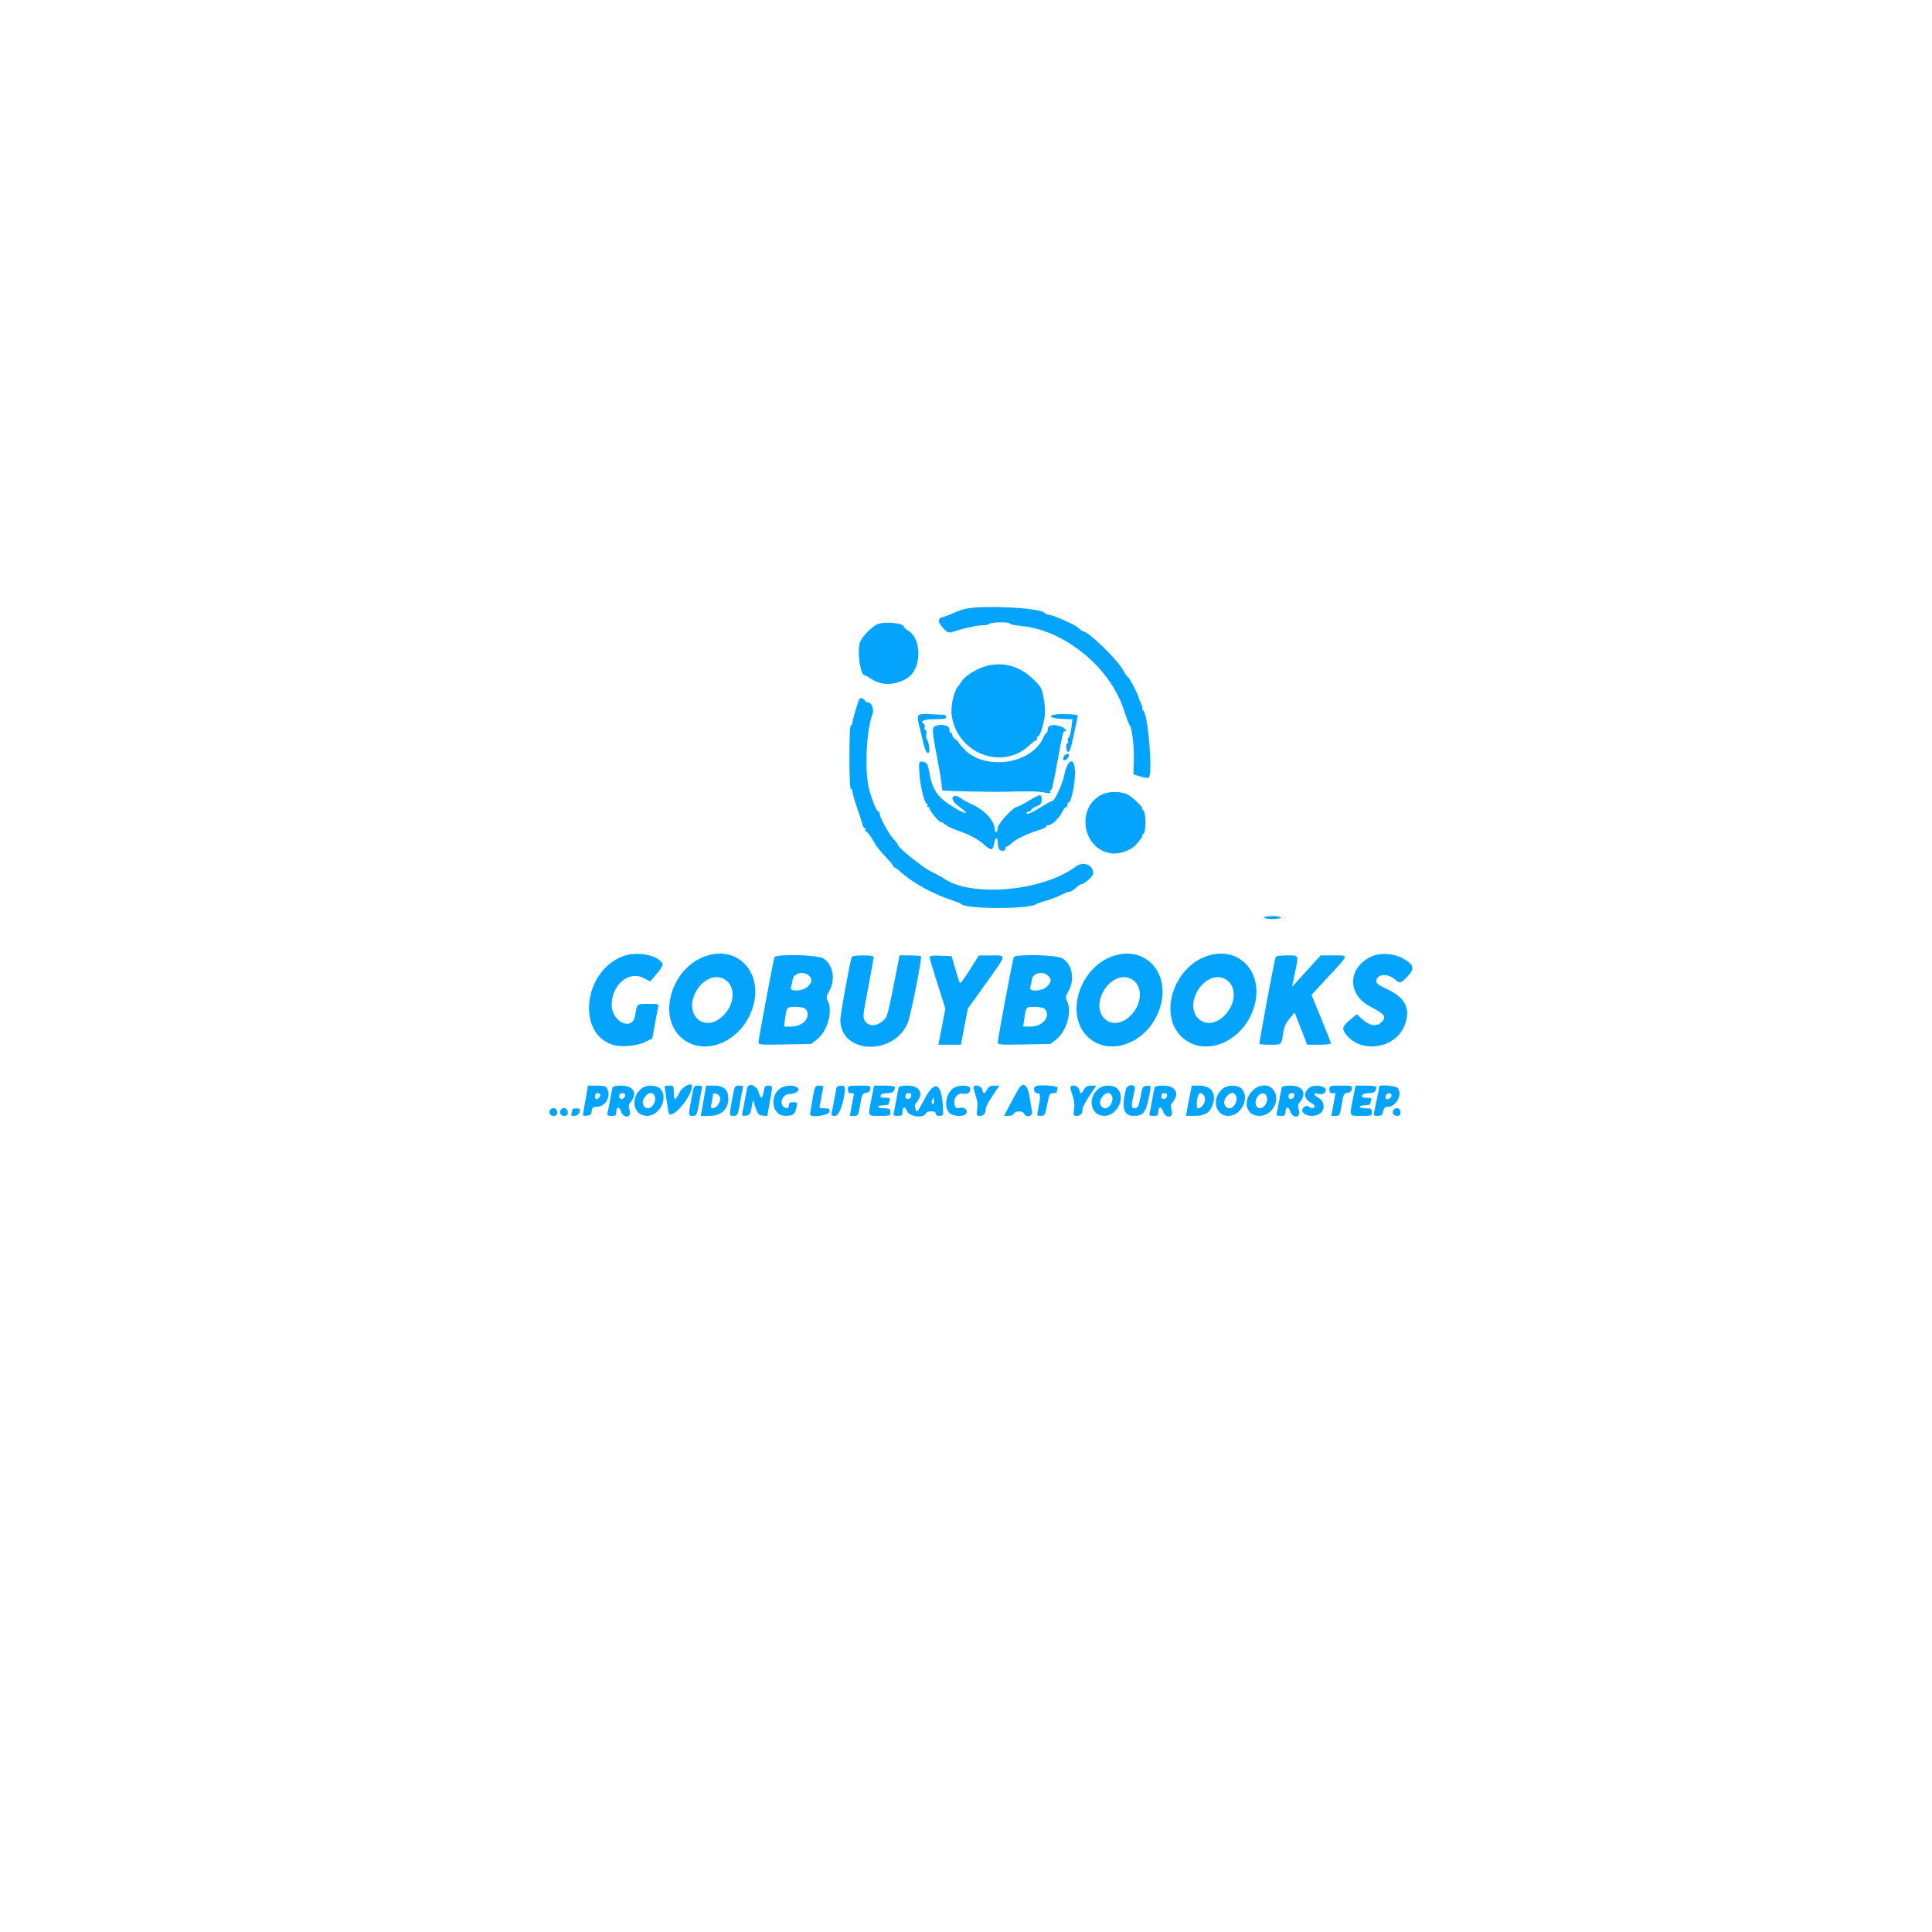 <svg id="svg" version="1.1" xmlns="http://www.w3.org/2000/svg" xmlns:xlink="http://www.w3.org/1999/xlink" width="400" height="400" viewBox="0, 0, 400,400"><g id="svgg"><path id="path0" d="M199.843 126.061 C 199.154 126.222,198.025 126.623,197.335 126.952 C 196.646 127.280,195.694 127.644,195.219 127.759 C 194.082 128.034,194.109 128.822,195.300 130.097 C 196.030 130.878,196.403 131.058,196.946 130.892 C 199.880 129.999,202.236 129.477,203.351 129.472 C 204.074 129.470,204.752 129.326,204.859 129.154 C 205.094 128.773,209.091 128.730,209.091 129.109 C 209.091 129.256,210.098 129.471,211.329 129.585 C 220.370 130.425,229.784 138.088,232.671 146.957 C 233.216 148.631,233.768 150.074,233.898 150.165 C 234.346 150.476,234.838 154.708,234.752 157.512 L 234.665 160.322 236.139 160.780 C 236.950 161.031,237.720 161.130,237.851 160.999 C 238.755 160.090,237.593 147.022,236.607 147.022 C 236.453 147.022,236.405 146.896,236.500 146.741 C 236.596 146.587,236.464 146.058,236.207 145.566 C 235.951 145.073,235.740 144.553,235.739 144.409 C 235.735 143.926,233.738 140.125,233.488 140.125 C 233.353 140.125,232.953 139.560,232.601 138.870 C 231.497 136.707,225.361 130.721,224.247 130.721 C 224.120 130.721,223.655 130.383,223.215 129.970 C 222.444 129.247,217.957 127.273,217.083 127.273 C 216.850 127.273,216.473 127.087,216.245 126.860 C 215.194 125.815,203.367 125.239,199.843 126.061 M181.756 129.199 C 180.574 129.632,178.337 131.945,178.013 133.070 C 177.436 135.075,178.138 139.812,179.012 139.812 C 179.161 139.812,179.791 140.157,180.413 140.579 C 182.518 142.008,185.463 141.918,187.904 140.350 C 190.821 138.476,190.915 132.284,188.052 130.593 C 187.554 130.299,187.147 129.932,187.147 129.778 C 187.147 129.021,183.354 128.614,181.756 129.199 M204.649 137.779 C 202.644 138.194,199.897 139.813,199.121 141.036 C 198.836 141.483,198.530 141.920,198.439 142.006 C 197.536 142.867,196.775 146.161,197.036 148.083 C 198.097 155.906,207.358 159.586,212.993 154.424 C 213.673 153.801,214.343 153.292,214.481 153.292 C 214.620 153.292,214.734 153.080,214.734 152.821 C 214.734 152.563,214.852 152.351,214.997 152.351 C 215.313 152.351,215.906 150.560,216.272 148.500 C 216.567 146.833,215.971 142.898,215.300 142.090 C 212.204 138.360,208.694 136.939,204.649 137.779 M177.919 144.796 C 177.607 145.301,176.497 149.046,176.493 149.608 C 176.491 149.910,176.348 150.157,176.176 150.157 C 175.977 150.157,175.862 152.560,175.862 156.740 C 175.862 160.920,175.977 163.323,176.176 163.323 C 176.348 163.323,176.489 163.582,176.489 163.900 C 176.489 164.217,176.924 165.733,177.456 167.270 C 177.988 168.806,178.498 170.380,178.590 170.768 C 178.681 171.156,178.889 171.473,179.052 171.473 C 179.214 171.473,179.260 171.614,179.154 171.787 C 179.047 171.959,179.095 172.100,179.261 172.100 C 179.536 172.100,180.421 173.329,181.432 175.113 C 181.651 175.500,182.533 176.545,183.392 177.436 C 184.250 178.327,184.953 179.184,184.953 179.340 C 184.953 179.496,185.073 179.624,185.221 179.624 C 185.368 179.624,185.836 179.946,186.260 180.339 C 188.877 182.764,192.988 185.038,197.335 186.464 C 198.197 186.747,198.973 187.069,199.060 187.181 C 199.885 188.248,213.153 188.264,214.541 187.199 C 214.733 187.052,215.596 186.746,216.458 186.519 C 217.320 186.293,218.690 185.777,219.504 185.374 C 220.317 184.970,221.178 184.639,221.417 184.639 C 221.656 184.639,222.233 184.287,222.698 183.856 C 223.163 183.425,223.686 183.072,223.862 183.072 C 224.496 183.072,226.332 181.416,226.332 180.843 C 226.332 179.041,224.327 178.236,222.757 179.407 C 215.851 184.556,200.987 185.859,195.292 181.813 C 194.858 181.504,193.702 180.873,192.725 180.410 C 191.061 179.622,185.893 175.472,185.893 174.923 C 185.893 174.787,185.502 174.255,185.023 173.742 C 184.053 172.704,182.132 169.214,182.132 168.491 C 182.132 168.235,182.012 168.025,181.866 168.025 C 181.535 168.025,180.776 166.264,180.040 163.793 C 178.958 160.158,179.284 151.493,180.639 147.868 C 180.999 146.905,180.474 145.455,179.766 145.455 C 179.558 145.455,179.212 145.243,178.997 144.984 C 178.554 144.451,178.174 144.384,177.919 144.796 M190.799 147.866 C 189.823 148.023,189.803 148.313,190.559 151.254 C 190.737 151.944,191.048 153.248,191.251 154.154 C 191.727 156.282,192.676 156.554,192.345 154.467 C 192.229 153.734,192.024 153.096,191.890 153.049 C 191.756 153.001,191.708 152.543,191.784 152.030 C 191.864 151.486,191.779 151.097,191.581 151.097 C 191.395 151.097,191.329 150.871,191.435 150.595 C 191.541 150.319,191.448 149.982,191.228 149.847 C 190.345 149.301,191.342 148.903,193.592 148.903 C 195.457 148.903,195.925 148.808,195.925 148.433 C 195.925 148.096,195.581 147.962,194.710 147.962 C 194.042 147.962,193.090 147.908,192.594 147.842 C 192.098 147.776,191.291 147.786,190.799 147.866 M219.024 147.874 C 216.724 148.064,217.322 148.727,219.894 148.840 L 222.026 148.933 221.818 150.709 C 221.703 151.685,221.452 152.581,221.260 152.699 C 221.069 152.818,220.998 153.141,221.104 153.417 C 221.210 153.693,221.151 153.918,220.972 153.918 C 220.556 153.918,220.740 155.559,221.173 155.701 C 221.352 155.760,221.679 154.995,221.900 154.001 C 223.004 149.026,223.183 148.157,223.115 148.098 C 222.894 147.907,220.329 147.766,219.024 147.874 M193.451 150.443 C 192.932 150.771,193.018 151.637,194.171 157.680 C 194.615 160.008,194.980 162.300,194.981 162.774 C 194.983 163.248,195.090 163.647,195.219 163.661 C 196.604 163.805,205.536 163.995,207.837 163.929 C 213.171 163.777,214.868 163.808,216.271 164.086 C 217.290 164.287,217.593 164.264,217.428 163.998 C 217.305 163.799,217.340 163.636,217.505 163.636 C 217.803 163.636,217.915 163.152,219.101 156.740 C 220.003 151.867,220.115 151.411,220.415 151.411 C 220.979 151.411,220.662 150.872,219.891 150.521 C 218.389 149.836,216.928 150.043,216.928 150.940 C 216.928 151.371,216.821 151.724,216.691 151.724 C 216.561 151.724,216.257 152.169,216.017 152.712 C 213.577 158.223,203.976 159.637,199.639 155.123 C 198.975 154.432,198.433 153.772,198.433 153.655 C 198.433 153.538,198.150 153.266,197.806 153.051 C 197.461 152.835,197.179 152.449,197.179 152.192 C 197.179 151.935,197.038 151.724,196.865 151.724 C 196.693 151.724,196.552 151.371,196.552 150.940 C 196.552 150.106,194.502 149.777,193.451 150.443 M220.253 156.609 C 219.986 157.304,220.007 157.367,220.499 157.367 C 220.864 157.367,221.317 156.745,221.317 156.244 C 221.317 155.874,220.417 156.182,220.253 156.609 M190.364 160.266 C 190.537 162.885,191.442 166.458,191.933 166.458 C 192.080 166.458,192.113 166.599,192.006 166.771 C 191.900 166.944,191.962 167.085,192.145 167.085 C 192.327 167.085,192.476 167.234,192.476 167.417 C 192.476 167.912,194.407 170.219,194.821 170.219 C 195.018 170.219,195.453 170.466,195.787 170.768 C 196.122 171.070,197.171 171.578,198.119 171.897 C 200.622 172.741,202.521 173.743,203.757 174.871 C 205.183 176.173,205.594 176.123,205.835 174.614 C 206.045 173.301,206.583 173.179,206.583 174.444 C 206.583 174.851,206.669 175.407,206.773 175.680 C 207.015 176.310,208.150 176.331,208.150 175.705 C 208.150 175.447,208.292 175.235,208.464 175.235 C 208.636 175.235,209.045 174.968,209.371 174.641 C 210.181 173.832,212.846 172.525,214.910 171.924 C 215.847 171.652,216.614 171.298,216.614 171.138 C 216.614 170.977,216.815 170.846,217.061 170.846 C 217.767 170.846,219.312 169.390,219.883 168.185 C 220.171 167.580,220.540 167.085,220.704 167.085 C 220.869 167.085,221.003 166.873,221.003 166.614 C 221.003 166.356,221.121 166.144,221.265 166.144 C 221.766 166.144,222.571 162.379,222.571 160.036 C 222.571 156.665,221.095 156.878,220.376 160.352 C 219.954 162.393,218.368 165.831,217.849 165.831 C 217.671 165.831,216.735 166.336,215.771 166.953 C 213.709 168.272,212.539 168.770,212.539 168.331 C 212.539 168.163,212.751 168.025,213.009 168.025 C 213.268 168.025,213.480 167.886,213.480 167.716 C 213.480 167.546,213.973 167.200,214.577 166.948 C 215.491 166.566,215.674 166.330,215.674 165.533 C 215.674 164.299,215.430 164.325,212.934 165.831 C 211.790 166.520,210.682 167.085,210.470 167.085 C 209.768 167.085,206.583 170.570,206.583 171.339 C 206.583 171.737,206.442 172.150,206.270 172.257 C 206.097 172.364,205.956 172.139,205.956 171.755 C 205.956 169.941,203.822 167.626,201.059 166.441 C 200.268 166.102,199.275 165.552,198.850 165.219 C 198.426 164.885,197.877 164.690,197.629 164.785 C 196.784 165.109,197.177 166.022,198.589 167.018 C 200.672 168.486,200.303 168.801,198.041 167.486 C 194.289 165.306,193.090 163.749,192.499 160.291 C 192.121 158.077,191.845 157.680,190.683 157.680 C 190.266 157.680,190.219 158.060,190.364 160.266 M228.370 164.391 C 222.737 166.887,223.915 175.759,229.999 176.671 C 231.774 176.938,234.297 176.033,235.306 174.769 C 235.720 174.249,236.204 173.648,236.381 173.433 C 236.557 173.217,236.590 173.039,236.454 173.036 C 236.318 173.033,236.418 172.897,236.677 172.734 C 237.330 172.321,237.315 168.109,236.659 167.694 C 236.410 167.537,236.318 167.406,236.455 167.403 C 236.955 167.393,234.389 164.917,233.386 164.441 C 232.132 163.846,229.655 163.822,228.370 164.391 M261.755 189.969 C 261.755 190.141,262.531 190.282,263.480 190.282 C 264.428 190.282,265.204 190.141,265.204 189.969 C 265.204 189.796,264.428 189.655,263.480 189.655 C 262.531 189.655,261.755 189.796,261.755 189.969 M129.117 197.925 C 120.869 200.872,119.242 213.806,126.804 216.302 C 128.493 216.859,131.852 216.576,133.591 215.730 L 135.050 215.020 135.572 212.134 C 135.859 210.546,136.170 208.930,136.263 208.542 C 136.426 207.862,136.354 207.837,134.224 207.837 C 131.794 207.837,131.891 207.751,131.503 210.247 C 130.985 213.583,126.646 211.621,126.646 208.050 C 126.646 203.869,130.201 200.893,133.279 202.498 L 134.628 203.200 135.524 202.149 C 137.214 200.166,137.424 199.738,136.970 199.192 C 135.669 197.624,131.735 196.989,129.117 197.925 M145.672 198.110 C 139.318 200.593,136.384 209.468,140.376 214.131 C 144.368 218.795,152.149 216.729,155.226 210.188 C 158.908 202.360,153.215 195.163,145.672 198.110 M229.998 198.110 C 223.644 200.593,220.710 209.468,224.702 214.131 C 228.694 218.795,236.475 216.729,239.552 210.188 C 243.234 202.360,237.541 195.163,229.998 198.110 M249.433 198.110 C 243.080 200.593,240.146 209.468,244.137 214.131 C 248.130 218.795,255.911 216.729,258.988 210.188 C 262.670 202.360,256.977 195.163,249.433 198.110 M283.856 198.070 C 278.976 200.395,278.897 205.916,283.707 208.407 C 286.769 209.992,287.177 210.593,285.947 211.707 C 284.974 212.587,283.534 212.358,282.145 211.103 L 280.902 209.980 279.479 211.169 C 277.848 212.533,277.744 213.060,278.847 214.372 C 281.952 218.061,288.581 217.118,290.628 212.696 C 292.247 209.199,291.123 206.589,287.235 204.817 C 285.615 204.079,284.953 203.612,284.953 203.205 C 284.953 201.712,287.146 201.392,288.658 202.665 C 289.865 203.680,289.940 203.668,291.342 202.232 C 292.917 200.620,292.799 199.849,290.790 198.609 C 288.805 197.384,285.787 197.150,283.856 198.070 M160.346 198.197 C 160.088 198.942,157.053 215.081,157.053 215.710 C 157.053 216.322,157.218 216.338,162.486 216.243 L 167.919 216.144 169.103 215.240 C 171.309 213.556,172.489 209.390,171.378 207.210 C 171.030 206.528,171.071 206.263,171.692 205.172 C 173.056 202.777,172.479 199.663,170.439 198.420 C 169.204 197.667,160.596 197.477,160.346 198.197 M176.325 198.197 C 175.937 199.248,173.986 210.034,173.984 211.140 C 173.969 218.233,185.046 218.710,187.957 211.742 C 188.517 210.401,190.907 198.425,190.691 198.041 C 190.618 197.911,189.589 197.806,188.405 197.806 L 186.251 197.806 185.925 199.451 C 183.607 211.149,183.792 210.450,182.771 211.364 C 181.470 212.529,179.851 212.551,179.106 211.414 C 178.597 210.637,178.624 210.344,179.727 204.596 C 180.360 201.292,180.879 198.413,180.878 198.197 C 180.878 197.921,180.228 197.806,178.674 197.806 C 177.196 197.806,176.422 197.935,176.325 198.197 M192.476 198.184 C 192.476 198.407,193.207 200.888,194.102 203.697 L 195.728 208.804 195.175 211.691 C 194.871 213.278,194.545 214.965,194.451 215.439 L 194.279 216.301 196.607 216.301 L 198.936 216.301 199.655 212.570 L 200.374 208.838 204.105 203.628 C 208.550 197.421,208.474 197.805,205.251 197.808 L 202.665 197.810 200.795 200.771 C 199.767 202.400,198.851 203.660,198.758 203.571 C 198.665 203.482,198.237 202.183,197.806 200.686 L 197.022 197.962 194.749 197.870 C 193.052 197.801,192.476 197.881,192.476 198.184 M209.876 198.197 C 209.617 198.942,206.583 215.081,206.583 215.710 C 206.583 216.322,206.747 216.338,212.016 216.243 L 217.449 216.144 218.633 215.240 C 220.839 213.556,222.019 209.390,220.908 207.210 C 220.560 206.528,220.601 206.263,221.222 205.172 C 222.586 202.777,222.009 199.663,219.969 198.420 C 218.734 197.667,210.126 197.477,209.876 198.197 M264.102 198.197 C 263.762 199.138,260.626 216.007,260.765 216.147 C 260.850 216.231,261.874 216.301,263.041 216.301 C 265.399 216.301,265.315 216.383,265.694 213.699 C 265.842 212.652,266.230 211.808,266.968 210.923 L 268.030 209.653 268.454 210.704 C 268.687 211.282,269.273 212.778,269.755 214.028 L 270.632 216.301 273.090 216.301 C 274.442 216.301,275.549 216.177,275.549 216.025 C 275.549 215.874,274.643 213.552,273.537 210.866 L 271.526 205.983 275.103 202.130 C 279.375 197.528,279.313 197.806,276.059 197.806 L 273.434 197.806 272.081 199.295 C 271.338 200.114,270.001 201.579,269.112 202.552 L 267.495 204.320 268.061 201.612 C 268.908 197.560,269.012 197.806,266.448 197.806 C 264.969 197.806,264.197 197.935,264.102 198.197 M167.532 202.060 C 168.224 202.751,168.147 203.355,167.256 204.246 C 166.272 205.229,163.480 205.406,163.755 204.467 C 163.844 204.165,164.010 203.389,164.125 202.743 C 164.361 201.410,166.461 200.989,167.532 202.060 M217.062 202.060 C 217.753 202.751,217.677 203.355,216.785 204.246 C 215.802 205.229,213.009 205.406,213.285 204.467 C 213.374 204.165,213.540 203.389,213.655 202.743 C 213.891 201.410,215.991 200.989,217.062 202.060 M149.854 202.670 C 152.455 204.015,152.235 208.103,149.429 210.567 C 145.926 213.642,141.907 210.429,143.747 206.024 C 144.979 203.075,147.722 201.568,149.854 202.670 M234.180 202.670 C 236.781 204.015,236.561 208.103,233.755 210.567 C 230.253 213.642,226.233 210.429,228.073 206.024 C 229.305 203.075,232.048 201.568,234.180 202.670 M253.615 202.670 C 256.217 204.015,255.997 208.103,253.191 210.567 C 249.688 213.642,245.669 210.429,247.509 206.024 C 248.741 203.075,251.484 201.568,253.615 202.670 M166.708 208.840 C 168.160 210.292,166.437 212.539,163.872 212.539 L 162.311 212.539 162.521 211.050 C 162.889 208.449,162.876 208.464,164.692 208.464 C 165.594 208.464,166.502 208.633,166.708 208.840 M216.238 208.840 C 217.690 210.292,215.967 212.539,213.402 212.539 L 211.841 212.539 212.051 211.050 C 212.418 208.449,212.406 208.464,214.222 208.464 C 215.124 208.464,216.031 208.633,216.238 208.840 M121.371 226.881 C 121.179 228.045,120.927 229.467,120.811 230.041 C 120.609 231.046,120.635 231.081,121.508 230.981 C 122.232 230.899,122.434 230.705,122.513 230.016 C 122.596 229.290,122.760 229.154,123.546 229.154 C 125.366 229.154,126.577 227.021,125.694 225.371 C 125.431 224.878,125.028 224.765,123.546 224.765 L 121.722 224.765 121.371 226.881 M126.821 225.157 C 126.755 225.372,126.538 226.466,126.338 227.586 C 126.137 228.707,125.898 229.941,125.806 230.329 C 125.659 230.945,125.760 231.034,126.612 231.034 C 127.436 231.034,127.586 230.916,127.586 230.269 C 127.586 229.106,128.187 228.984,128.565 230.071 C 129.118 231.655,130.800 231.503,130.360 229.909 C 130.118 229.032,130.150 228.668,130.505 228.263 C 132.093 226.450,131.208 224.765,128.666 224.765 C 127.557 224.765,126.897 224.905,126.821 225.157 M132.983 225.254 C 130.350 227.098,131.033 231.034,133.986 231.034 C 136.623 231.034,138.462 227.177,136.677 225.392 C 135.911 224.625,133.983 224.554,132.983 225.254 M137.618 224.940 C 137.618 225.258,138.265 229.610,138.419 230.329 C 138.819 232.194,143.260 227.192,143.260 224.877 C 143.260 223.967,141.271 224.970,140.686 226.176 C 140.309 226.951,139.888 227.586,139.749 227.586 C 139.611 227.586,139.498 226.951,139.498 226.176 C 139.498 224.817,139.464 224.765,138.558 224.765 C 138.041 224.765,137.618 224.844,137.618 224.940 M143.135 227.508 C 142.491 231.020,142.492 231.034,143.396 231.034 C 144.248 231.034,144.323 230.869,144.828 227.900 C 145.018 226.779,145.246 225.615,145.335 225.313 C 145.463 224.878,145.305 224.765,144.568 224.765 C 143.647 224.765,143.634 224.790,143.135 227.508 M145.823 226.881 C 145.630 228.045,145.380 229.455,145.268 230.016 L 145.063 231.034 146.857 231.034 C 149.283 231.034,150.784 229.690,150.784 227.515 C 150.784 225.579,149.887 224.765,147.753 224.765 L 146.173 224.765 145.823 226.881 M151.599 227.508 C 150.955 231.020,150.956 231.034,151.860 231.034 C 152.712 231.034,152.787 230.869,153.292 227.900 C 153.482 226.779,153.710 225.615,153.799 225.313 C 153.927 224.878,153.769 224.765,153.032 224.765 C 152.111 224.765,152.098 224.790,151.599 227.508 M154.720 225.157 C 154.655 225.372,154.437 226.466,154.237 227.586 C 154.037 228.707,153.795 229.952,153.699 230.354 C 153.544 231.004,153.623 231.073,154.425 230.981 C 155.237 230.888,155.355 230.723,155.613 229.310 L 155.899 227.743 156.423 229.310 C 156.883 230.687,157.062 230.889,157.898 230.973 L 158.848 231.068 159.362 228.263 C 160.014 224.698,160.019 224.765,159.095 224.765 C 158.427 224.765,158.286 224.946,158.114 226.019 C 158.004 226.708,157.796 227.273,157.653 227.273 C 157.509 227.273,157.223 226.708,157.016 226.019 C 156.632 224.737,155.031 224.135,154.720 225.157 M161.790 225.202 C 159.157 226.662,159.779 231.041,162.618 231.030 C 164.169 231.023,164.571 230.726,164.880 229.356 C 165.131 228.245,165.112 228.213,164.230 228.213 C 163.521 228.213,163.323 228.355,163.323 228.863 C 163.323 229.298,163.153 229.480,162.808 229.412 C 161.112 229.078,161.747 226.489,163.524 226.489 C 164.049 226.489,164.714 226.294,165.002 226.056 C 166.267 225.007,163.479 224.266,161.790 225.202 M168.222 227.553 C 167.941 229.086,167.712 230.503,167.712 230.703 C 167.712 231.484,171.617 230.969,171.730 230.172 C 171.818 229.552,171.693 229.467,170.690 229.467 C 169.752 229.467,169.579 229.370,169.711 228.918 C 169.800 228.617,169.963 227.806,170.073 227.116 C 170.184 226.426,170.342 225.615,170.425 225.313 C 170.543 224.881,170.380 224.765,169.653 224.765 C 168.741 224.765,168.727 224.792,168.222 227.553 M173.216 225.157 C 173.150 225.372,172.933 226.466,172.733 227.586 C 172.532 228.707,172.293 229.941,172.201 230.329 C 172.055 230.938,172.158 231.034,172.946 231.034 C 173.805 231.034,174.922 227.696,174.922 225.130 C 174.922 224.637,173.366 224.662,173.216 225.157 M175.549 225.549 C 175.549 226.123,175.716 226.332,176.176 226.332 C 176.520 226.332,176.802 226.368,176.802 226.411 C 176.802 226.454,176.607 227.512,176.368 228.762 L 175.935 231.034 176.818 231.034 C 177.673 231.034,177.715 230.959,178.095 228.699 C 178.456 226.546,178.550 226.355,179.291 226.269 C 179.849 226.204,180.125 225.960,180.194 225.470 C 180.291 224.792,180.203 224.765,177.921 224.765 C 175.599 224.765,175.549 224.782,175.549 225.549 M180.450 227.351 C 179.677 231.245,179.581 231.034,182.132 231.034 C 184.263 231.034,184.326 231.012,184.326 230.251 C 184.326 229.545,184.201 229.467,183.072 229.467 C 182.382 229.467,181.818 229.326,181.818 229.154 C 181.818 228.981,182.312 228.840,182.915 228.840 C 183.519 228.840,184.013 228.711,184.013 228.552 C 184.013 228.394,184.098 228.041,184.203 227.769 C 184.354 227.373,184.166 227.273,183.272 227.273 C 182.405 227.273,182.192 227.166,182.332 226.803 C 182.448 226.499,182.933 226.332,183.699 226.332 C 184.816 226.332,185.266 225.964,185.266 225.053 C 185.266 224.894,184.298 224.765,183.115 224.765 L 180.964 224.765 180.450 227.351 M186.068 225.157 C 186.003 225.372,185.785 226.466,185.585 227.586 C 185.385 228.707,185.146 229.941,185.053 230.329 C 184.906 230.945,185.008 231.034,185.859 231.034 C 186.684 231.034,186.834 230.916,186.834 230.269 C 186.834 229.106,187.434 228.984,187.813 230.071 C 188.201 231.184,191.260 231.578,191.649 230.564 C 191.755 230.289,192.225 230.094,192.780 230.094 C 193.416 230.094,193.730 230.250,193.730 230.564 C 193.730 230.857,194.026 231.034,194.514 231.034 C 195.124 231.034,195.293 230.878,195.278 230.329 C 195.107 224.204,193.696 223.223,191.366 227.610 C 189.916 230.343,189.824 230.445,189.558 229.646 C 189.353 229.030,189.402 228.661,189.743 228.273 C 191.341 226.451,190.462 224.765,187.914 224.765 C 186.805 224.765,186.145 224.905,186.068 225.157 M197.527 225.202 C 195.904 226.101,195.327 229.183,196.552 230.408 C 197.254 231.109,199.323 231.272,199.923 230.673 C 200.583 230.013,199.813 229.144,198.755 229.356 C 197.956 229.515,197.809 229.432,197.629 228.717 C 197.309 227.439,198.247 226.217,199.375 226.442 C 200.367 226.641,201.126 226.013,200.829 225.239 C 200.600 224.643,198.577 224.620,197.527 225.202 M201.567 225.175 C 201.567 225.423,201.783 226.238,202.047 226.986 C 202.361 227.876,202.457 228.809,202.325 229.690 C 202.133 230.970,202.161 231.034,202.909 231.034 C 203.688 231.034,204.075 230.530,204.075 229.516 C 204.075 229.227,204.713 228.039,205.492 226.878 L 206.910 224.765 205.859 224.765 C 205.059 224.765,204.708 224.952,204.389 225.549 C 203.869 226.521,203.522 226.548,203.392 225.627 C 203.274 224.800,201.567 224.377,201.567 225.175 M210.866 225.470 C 210.628 225.858,209.854 227.269,209.148 228.605 L 207.863 231.034 208.800 231.034 C 209.344 231.034,209.813 230.837,209.918 230.564 C 210.019 230.302,210.485 230.094,210.972 230.094 C 211.459 230.094,211.925 230.302,212.026 230.564 C 212.384 231.499,213.865 231.149,213.678 230.172 C 213.588 229.698,213.352 228.288,213.155 227.038 C 212.759 224.531,211.833 223.897,210.866 225.470 M214.316 224.974 C 213.829 225.460,214.125 226.332,214.776 226.332 C 215.481 226.332,215.495 226.926,214.863 230.016 C 214.672 230.954,214.719 231.034,215.457 231.034 C 216.328 231.034,216.370 230.951,216.929 228.135 C 217.246 226.533,217.371 226.332,218.047 226.332 C 218.466 226.332,218.809 226.203,218.809 226.044 C 218.809 225.886,218.894 225.533,218.999 225.261 C 219.197 224.745,214.813 224.476,214.316 224.974 M221.630 225.175 C 221.630 225.423,221.846 226.238,222.110 226.986 C 222.424 227.876,222.520 228.809,222.388 229.690 C 222.196 230.970,222.224 231.034,222.972 231.034 C 223.751 231.034,224.138 230.530,224.138 229.516 C 224.138 229.227,224.776 228.039,225.555 226.878 L 226.972 224.765 225.922 224.765 C 225.122 224.765,224.771 224.952,224.451 225.549 C 223.931 226.521,223.585 226.548,223.454 225.627 C 223.337 224.800,221.630 224.377,221.630 225.175 M227.654 225.254 C 225.021 227.098,225.704 231.034,228.657 231.034 C 231.293 231.034,233.133 227.177,231.348 225.392 C 230.582 224.625,228.654 224.554,227.654 225.254 M233.102 225.541 C 232.147 229.346,232.633 231.034,234.682 231.034 C 236.717 231.034,237.235 230.390,237.911 227.022 C 238.368 224.748,238.358 224.710,237.383 224.822 C 236.594 224.913,236.494 225.081,236.183 226.823 C 235.800 228.977,235.572 229.467,234.953 229.467 C 234.128 229.467,234.129 229.136,234.961 225.470 C 235.211 224.373,233.378 224.443,233.102 225.541 M239.046 225.157 C 238.981 225.372,238.763 226.466,238.563 227.586 C 238.363 228.707,238.124 229.941,238.031 230.329 C 237.884 230.945,237.986 231.034,238.837 231.034 C 239.662 231.034,239.812 230.916,239.812 230.269 C 239.812 229.106,240.412 228.984,240.791 230.071 C 241.343 231.655,243.025 231.503,242.585 229.909 C 242.343 229.032,242.375 228.668,242.730 228.263 C 244.319 226.450,243.433 224.765,240.892 224.765 C 239.783 224.765,239.123 224.905,239.046 225.157 M246.417 226.411 C 246.232 227.316,245.958 228.726,245.808 229.545 L 245.535 231.034 247.334 231.034 C 249.460 231.034,250.546 230.355,251.099 228.677 C 251.884 226.299,250.758 224.765,248.228 224.765 L 246.753 224.765 246.417 226.411 M253.359 225.254 C 250.726 227.098,251.409 231.034,254.362 231.034 C 256.999 231.034,258.839 227.177,257.053 225.392 C 256.287 224.625,254.360 224.554,253.359 225.254 M259.606 225.559 C 257.136 227.637,257.839 231.034,260.739 231.034 C 263.447 231.034,265.234 227.651,263.614 225.591 C 262.725 224.462,260.927 224.447,259.606 225.559 M265.379 225.157 C 265.313 225.372,265.096 226.466,264.896 227.586 C 264.695 228.707,264.456 229.941,264.364 230.329 C 264.217 230.945,264.318 231.034,265.170 231.034 C 265.994 231.034,266.144 230.916,266.144 230.269 C 266.144 229.106,266.745 228.984,267.123 230.071 C 267.676 231.655,269.358 231.503,268.918 229.909 C 268.676 229.032,268.708 228.668,269.063 228.263 C 270.651 226.450,269.766 224.765,267.224 224.765 C 266.115 224.765,265.455 224.905,265.379 225.157 M270.846 225.392 C 269.847 226.392,270.035 227.499,271.337 228.266 C 272.142 228.742,272.358 229.021,272.112 229.267 C 271.866 229.513,271.592 229.496,271.127 229.206 C 270.631 228.896,270.382 228.889,270.038 229.174 C 268.482 230.465,271.549 231.762,273.284 230.546 C 274.383 229.777,274.251 228.024,273.043 227.337 C 271.856 226.661,271.829 226.223,272.991 226.478 C 273.618 226.616,274.009 226.520,274.311 226.156 C 275.334 224.923,272.041 224.197,270.846 225.392 M275.235 225.549 C 275.235 226.123,275.402 226.332,275.862 226.332 C 276.207 226.332,276.489 226.368,276.489 226.411 C 276.488 226.454,276.293 227.512,276.055 228.762 L 275.621 231.034 276.505 231.034 C 277.360 231.034,277.401 230.959,277.781 228.699 C 278.143 226.546,278.237 226.355,278.977 226.269 C 279.535 226.204,279.811 225.960,279.881 225.470 C 279.977 224.792,279.889 224.765,277.608 224.765 C 275.286 224.765,275.235 224.782,275.235 225.549 M280.137 227.351 C 279.364 231.245,279.267 231.034,281.818 231.034 C 283.950 231.034,284.013 231.012,284.013 230.251 C 284.013 229.545,283.887 229.467,282.759 229.467 C 282.069 229.467,281.505 229.326,281.505 229.154 C 281.505 228.981,281.998 228.840,282.602 228.840 C 283.205 228.840,283.699 228.711,283.699 228.552 C 283.699 228.394,283.785 228.041,283.889 227.769 C 284.041 227.373,283.852 227.273,282.959 227.273 C 282.091 227.273,281.879 227.166,282.018 226.803 C 282.135 226.499,282.620 226.332,283.386 226.332 C 284.502 226.332,284.953 225.964,284.953 225.053 C 284.953 224.894,283.985 224.765,282.802 224.765 L 280.650 224.765 280.137 227.351 M285.580 224.901 C 285.580 225.055,284.728 229.250,284.478 230.329 C 284.337 230.938,284.440 231.034,285.236 231.034 C 286.005 231.034,286.191 230.879,286.364 230.094 C 286.522 229.372,286.743 229.154,287.312 229.154 C 289.089 229.154,290.442 226.561,289.351 225.246 C 288.991 224.812,285.580 224.500,285.580 224.901 M124.240 226.539 C 124.477 226.776,123.884 227.586,123.473 227.586 C 123.321 227.586,123.197 227.304,123.197 226.959 C 123.197 226.357,123.811 226.109,124.240 226.539 M129.408 226.877 C 129.251 227.694,128.213 227.786,128.213 226.982 C 128.213 226.534,128.414 226.332,128.863 226.332 C 129.312 226.332,129.481 226.501,129.408 226.877 M135.609 227.118 C 135.855 228.099,135.019 229.467,134.173 229.467 C 133.294 229.467,132.797 228.395,133.265 227.508 C 134.004 226.105,135.300 225.889,135.609 227.118 M148.990 226.984 C 149.427 227.676,148.612 229.284,147.763 229.405 C 147.143 229.494,147.117 229.413,147.361 228.151 C 147.504 227.410,147.628 226.686,147.635 226.544 C 147.657 226.125,148.653 226.447,148.990 226.984 M188.656 226.877 C 188.498 227.694,187.461 227.786,187.461 226.982 C 187.461 226.534,187.662 226.332,188.111 226.332 C 188.559 226.332,188.728 226.501,188.656 226.877 M230.279 227.118 C 230.526 228.099,229.689 229.467,228.844 229.467 C 227.965 229.467,227.468 228.395,227.936 227.508 C 228.675 226.105,229.971 225.889,230.279 227.118 M241.634 226.877 C 241.476 227.694,240.439 227.786,240.439 226.982 C 240.439 226.534,240.640 226.332,241.089 226.332 C 241.537 226.332,241.706 226.501,241.634 226.877 M249.475 227.381 C 249.584 228.333,248.805 229.467,248.043 229.467 C 247.617 229.467,247.720 227.332,248.185 226.550 C 248.520 225.984,249.378 226.537,249.475 227.381 M255.985 227.118 C 256.231 228.099,255.395 229.467,254.549 229.467 C 253.671 229.467,253.174 228.395,253.641 227.508 C 254.380 226.105,255.676 225.889,255.985 227.118 M262.328 227.379 C 262.526 229.111,260.408 230.298,260.003 228.681 C 259.732 227.601,260.630 226.262,261.540 226.391 C 262.030 226.461,262.255 226.742,262.328 227.379 M267.966 226.877 C 267.809 227.694,266.771 227.786,266.771 226.982 C 266.771 226.534,266.972 226.332,267.421 226.332 C 267.870 226.332,268.039 226.501,267.966 226.877 M288.088 226.812 C 288.088 227.313,287.255 227.798,286.938 227.482 C 286.838 227.382,286.840 227.082,286.942 226.816 C 287.182 226.190,288.088 226.187,288.088 226.812 M193.288 228.447 C 192.951 228.784,192.772 228.312,193.008 227.709 C 193.230 227.145,193.247 227.144,193.357 227.689 C 193.420 228.004,193.389 228.345,193.288 228.447 M114.002 229.676 C 113.469 230.209,113.818 231.034,114.577 231.034 C 115.204 231.034,115.361 230.878,115.361 230.251 C 115.361 229.492,114.535 229.143,114.002 229.676 M116.196 229.676 C 115.663 230.209,116.012 231.034,116.771 231.034 C 117.398 231.034,117.555 230.878,117.555 230.251 C 117.555 229.492,116.730 229.143,116.196 229.676 M118.495 229.755 C 118.495 229.913,118.410 230.266,118.305 230.539 C 118.163 230.909,118.313 231.034,118.898 231.034 C 119.606 231.034,120.063 230.533,120.063 229.755 C 120.063 229.597,119.710 229.467,119.279 229.467 C 118.848 229.467,118.495 229.597,118.495 229.755 M288.610 229.676 C 288.077 230.209,288.426 231.034,289.185 231.034 C 289.812 231.034,289.969 230.878,289.969 230.251 C 289.969 229.492,289.144 229.143,288.610 229.676 " stroke="none" fill="#04a4fc" fill-rule="evenodd"></path><path id="path1" d="" stroke="none" fill="#08a4fc" fill-rule="evenodd"></path><path id="path2" d="" stroke="none" fill="#08a4fc" fill-rule="evenodd"></path><path id="path3" d="" stroke="none" fill="#08a4fc" fill-rule="evenodd"></path><path id="path4" d="" stroke="none" fill="#08a4fc" fill-rule="evenodd"></path></g></svg>